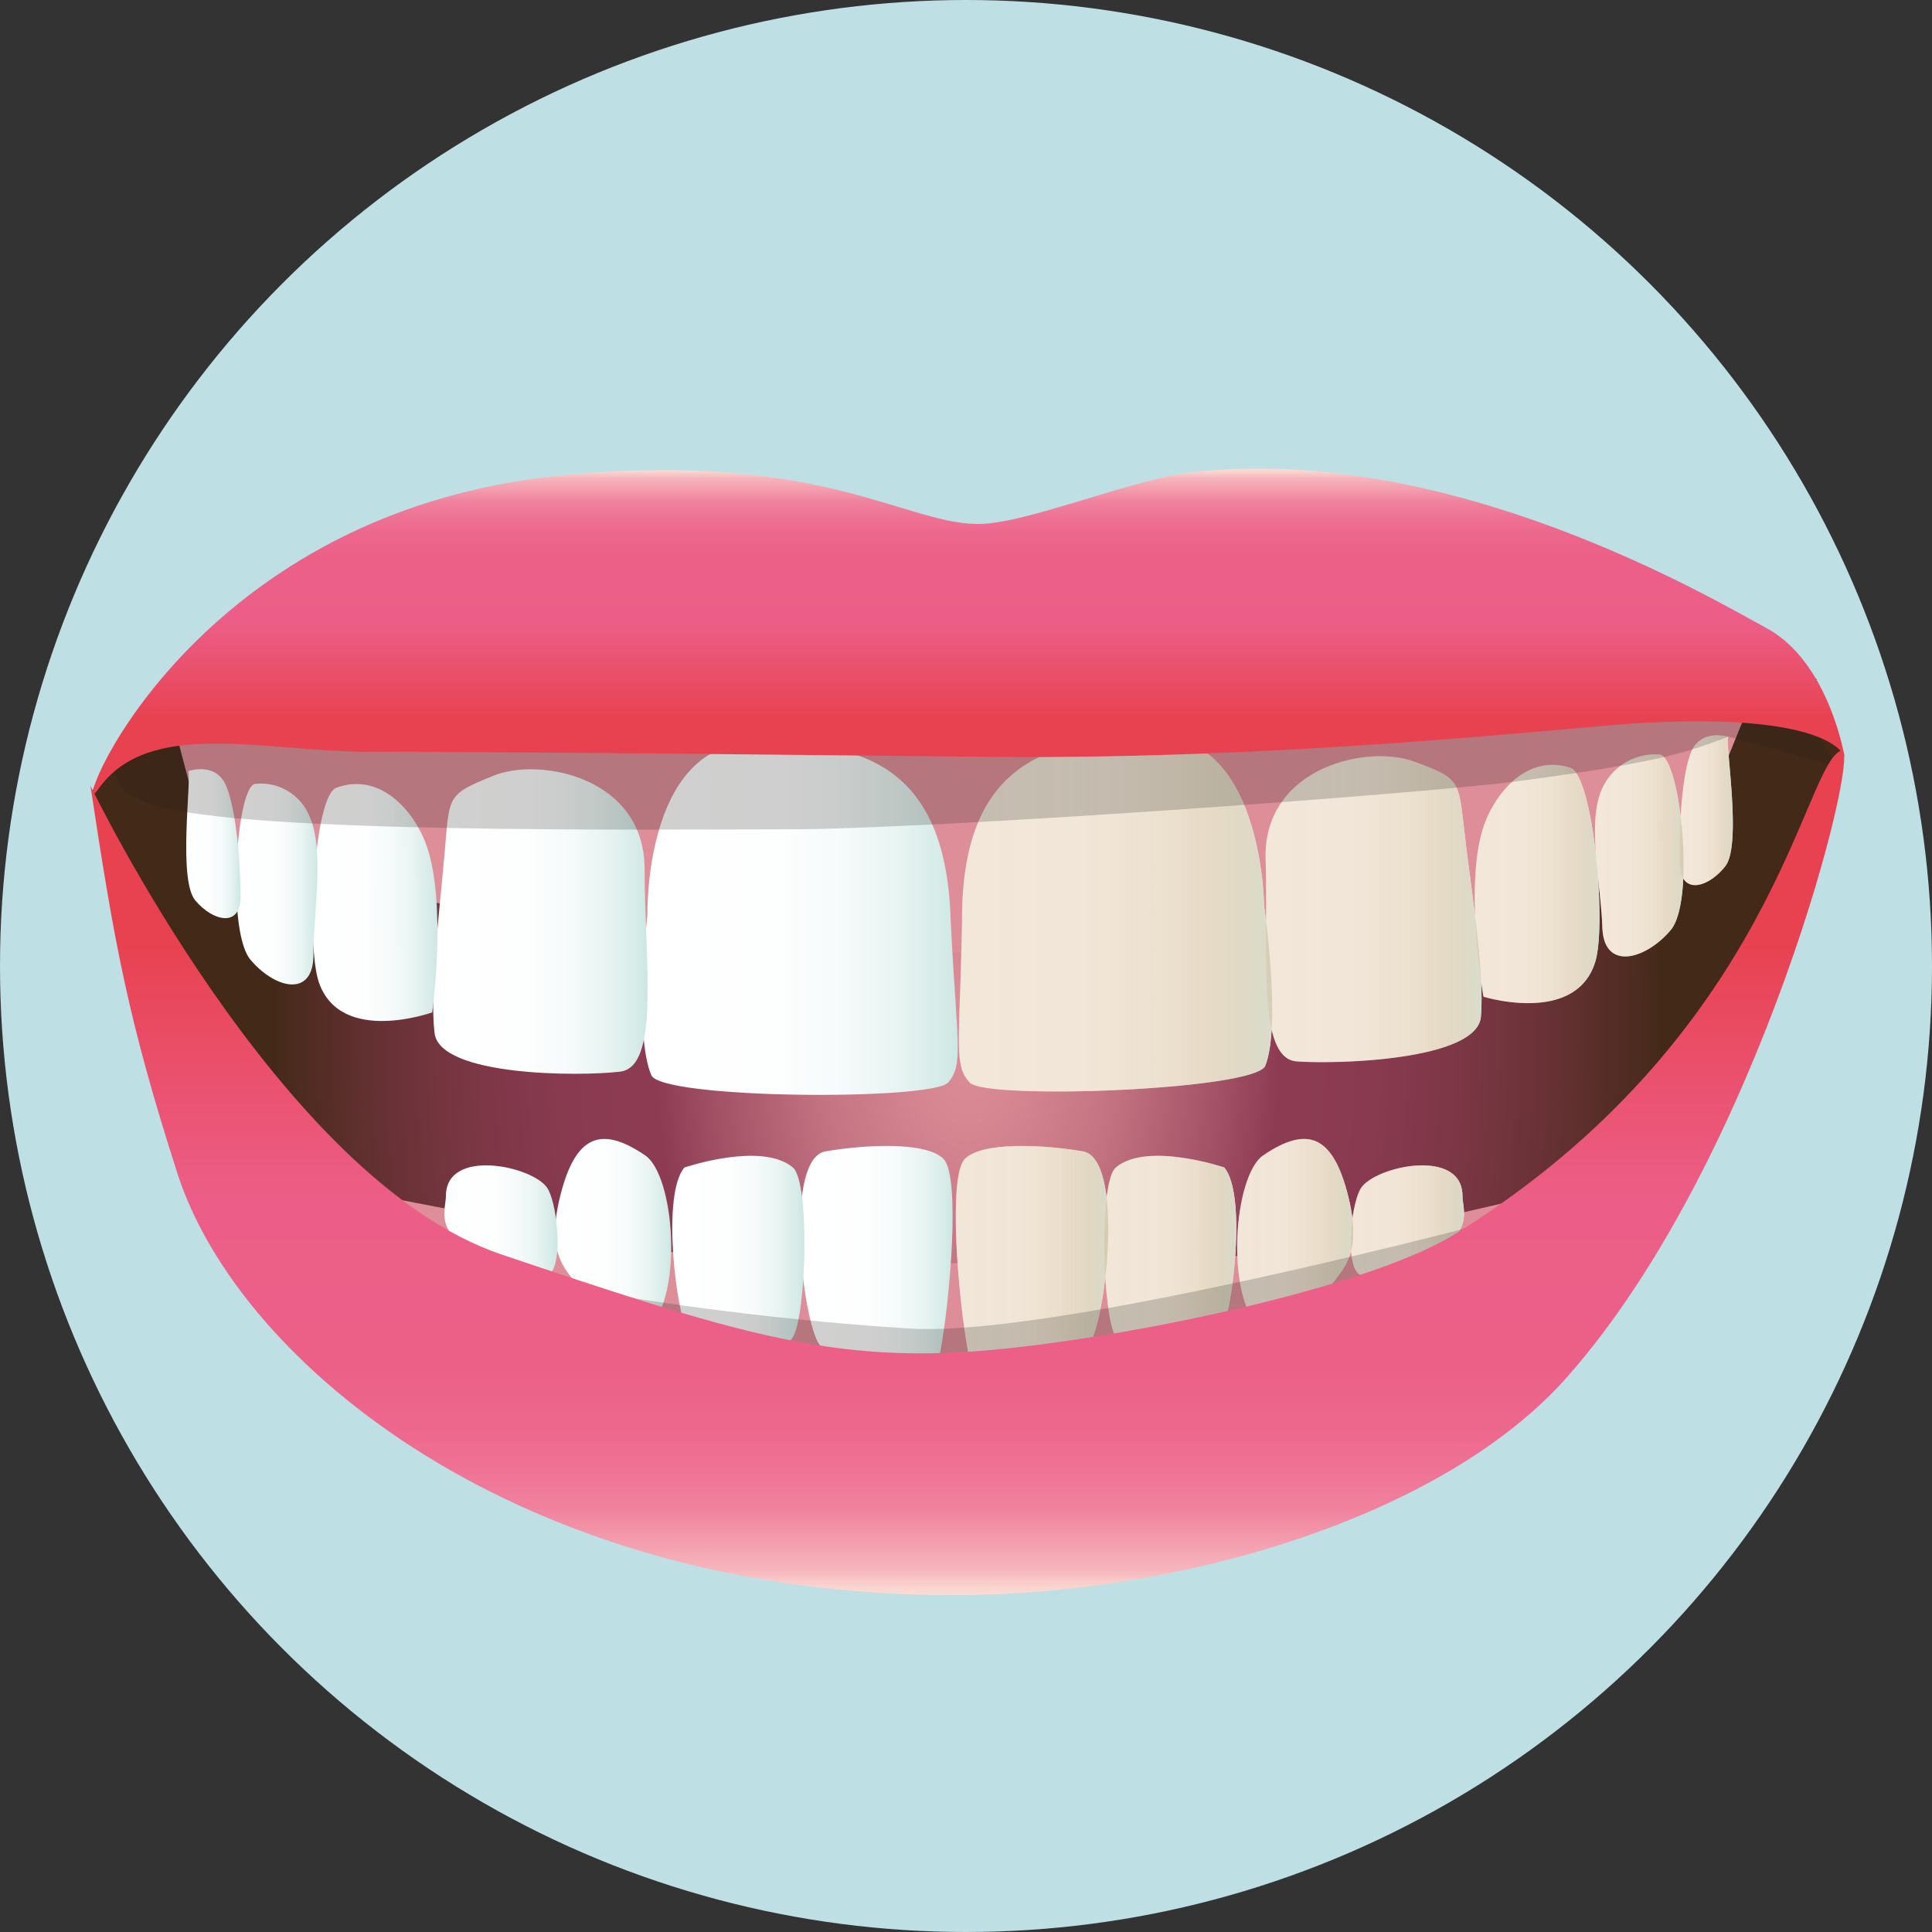 <svg xmlns="http://www.w3.org/2000/svg" xmlns:xlink="http://www.w3.org/1999/xlink" viewBox="0 0 175 175"><rect x="0" y="0" width="175" height="175" fill="#333333" stroke="none"/><defs><style>.cls-1{fill:#bedfe4;}.cls-2{fill:url(#radial-gradient);}.cls-3{fill:#dd8e98;}.cls-4{fill:#fff;}.cls-5{fill:url(#New_Gradient_Swatch_3);}.cls-6{fill:url(#New_Gradient_Swatch_3-2);}.cls-7{fill:url(#New_Gradient_Swatch_3-3);}.cls-8{fill:url(#New_Gradient_Swatch_3-4);}.cls-9{opacity:0.84;}.cls-10{fill:url(#linear-gradient);}.cls-11{fill:url(#linear-gradient-2);}.cls-12{fill:url(#linear-gradient-3);}.cls-13{fill:url(#linear-gradient-4);}.cls-14{fill:url(#New_Gradient_Swatch_3-5);}.cls-15{fill:url(#New_Gradient_Swatch_3-6);}.cls-16{fill:url(#New_Gradient_Swatch_3-7);}.cls-17{fill:url(#New_Gradient_Swatch_3-8);}.cls-18{fill:url(#New_Gradient_Swatch_3-9);}.cls-19{opacity:0.82;}.cls-20{fill:url(#linear-gradient-5);}.cls-21{fill:url(#linear-gradient-6);}.cls-22{fill:url(#linear-gradient-7);}.cls-23{fill:url(#linear-gradient-8);}.cls-24{fill:url(#linear-gradient-9);}.cls-25{fill:#1d1d1b;opacity:0.21;}.cls-26{fill:url(#linear-gradient-10);}.cls-27{fill:url(#linear-gradient-11);}</style><radialGradient id="radial-gradient" cx="87.63" cy="92.9" r="63.09" gradientTransform="translate(0 -65.03) scale(1 1.7)" gradientUnits="userSpaceOnUse"><stop offset="0" stop-color="#dd8e98"/><stop offset=".08" stop-color="#d68792"/><stop offset=".21" stop-color="#c47482"/><stop offset=".35" stop-color="#a65569"/><stop offset=".45" stop-color="#8d3b53"/><stop offset=".58" stop-color="#893a50"/><stop offset=".7" stop-color="#7d3746"/><stop offset=".83" stop-color="#693236"/><stop offset=".96" stop-color="#4d2b20"/><stop offset="1" stop-color="#432918"/></radialGradient><linearGradient id="New_Gradient_Swatch_3" x1="72.47" y1="113.95" x2="86.29" y2="113.95" gradientUnits="userSpaceOnUse"><stop offset="0" stop-color="#fff"/><stop offset=".44" stop-color="#fdfefe"/><stop offset=".65" stop-color="#f5fafa"/><stop offset=".81" stop-color="#e8f4f2"/><stop offset=".95" stop-color="#d6ebe8"/><stop offset="1" stop-color="#cde7e3"/></linearGradient><linearGradient id="New_Gradient_Swatch_3-2" x1="60.88" y1="113.72" x2="72.84" y2="113.72" xlink:href="#New_Gradient_Swatch_3"/><linearGradient id="New_Gradient_Swatch_3-3" x1="50.28" y1="112.14" x2="60.81" y2="112.14" xlink:href="#New_Gradient_Swatch_3"/><linearGradient id="New_Gradient_Swatch_3-4" x1="40.25" y1="110.6" x2="50.51" y2="110.6" xlink:href="#New_Gradient_Swatch_3"/><linearGradient id="linear-gradient" x1="86.57" y1="113.95" x2="100.39" y2="113.95" gradientUnits="userSpaceOnUse"><stop offset="0" stop-color="#ca9e67" stop-opacity=".3"/><stop offset=".32" stop-color="#ca9f68" stop-opacity=".31"/><stop offset=".47" stop-color="#caa16c" stop-opacity=".34"/><stop offset=".59" stop-color="#cba674" stop-opacity=".4"/><stop offset=".69" stop-color="#ccac7e" stop-opacity=".47"/><stop offset=".78" stop-color="#cdb48b" stop-opacity=".58"/><stop offset=".86" stop-color="#cebe9b" stop-opacity=".7"/><stop offset=".94" stop-color="#cfc9ae" stop-opacity=".85"/><stop offset="1" stop-color="#d1d5c2"/></linearGradient><linearGradient id="linear-gradient-2" x1="100.03" y1="113.72" x2="111.98" y2="113.72" xlink:href="#linear-gradient"/><linearGradient id="linear-gradient-3" x1="112.05" y1="112.14" x2="122.58" y2="112.14" xlink:href="#linear-gradient"/><linearGradient id="linear-gradient-4" x1="122.35" y1="110.6" x2="132.61" y2="110.6" xlink:href="#linear-gradient"/><linearGradient id="New_Gradient_Swatch_3-5" x1="58.22" y1="83.24" x2="86.71" y2="83.24" xlink:href="#New_Gradient_Swatch_3"/><linearGradient id="New_Gradient_Swatch_3-6" x1="39.25" y1="83.47" x2="58.67" y2="83.47" xlink:href="#New_Gradient_Swatch_3"/><linearGradient id="New_Gradient_Swatch_3-7" x1="35.28" y1="82.29" x2="46.56" y2="82.29" gradientTransform="translate(-7.57 -.23) rotate(-.42)" xlink:href="#New_Gradient_Swatch_3"/><linearGradient id="New_Gradient_Swatch_3-8" x1="21.4" y1="80.14" x2="28.75" y2="80.14" xlink:href="#New_Gradient_Swatch_3"/><linearGradient id="New_Gradient_Swatch_3-9" x1="16.87" y1="76.42" x2="21.79" y2="76.42" xlink:href="#New_Gradient_Swatch_3"/><linearGradient id="linear-gradient-5" x1="86.85" y1="82.8" x2="115.24" y2="82.8" xlink:href="#linear-gradient"/><linearGradient id="linear-gradient-6" x1="114.63" y1="82.33" x2="134.19" y2="82.33" xlink:href="#linear-gradient"/><linearGradient id="linear-gradient-7" x1="133.58" y1="80.07" x2="144.89" y2="80.07" xlink:href="#linear-gradient"/><linearGradient id="linear-gradient-8" x1="144.47" y1="77.5" x2="152.49" y2="77.5" xlink:href="#linear-gradient"/><linearGradient id="linear-gradient-9" x1="152.16" y1="73.39" x2="156.97" y2="73.39" xlink:href="#linear-gradient"/><linearGradient id="linear-gradient-10" x1="87.78" y1="42.44" x2="87.78" y2="71.89" gradientUnits="userSpaceOnUse"><stop offset="0" stop-color="#fbdcd4"/><stop offset=".01" stop-color="#fad4cf"/><stop offset=".03" stop-color="#f6b5bc"/><stop offset=".07" stop-color="#f399ab"/><stop offset=".1" stop-color="#f0839e"/><stop offset=".15" stop-color="#ee7294"/><stop offset=".2" stop-color="#ed678c"/><stop offset=".27" stop-color="#ec6088"/><stop offset=".47" stop-color="#ec5e87"/><stop offset=".77" stop-color="#e84251"/></linearGradient><linearGradient id="linear-gradient-11" x1="87.63" y1="144.49" x2="87.63" y2="67.97" xlink:href="#linear-gradient-10"/></defs><title>whitning</title><circle class="cls-1" cx="87.5" cy="87.5" r="87.5"/><path class="cls-2" d="M8.41 71.6s5.93-18.44 43.25-19.76c1.76 0 83.43 2.63 83.43 2.63l29.42 7 2.34 6.73-12 34.54s-52.69 31.26-54.45 31.26l-62.4-11.9-21.69-21.52z"/><path class="cls-3" d="M15 62.82l4.17 15.81 42.59 6.59s39.74 2 41.05 1.16l36.23-4 16-10.1 4.17-10.32a10.17 10.17 0 0 0-5.71-2.2c-3.04-.01-138.5 3.06-138.5 3.06zM119.78 132.32l30.9-26.68-35 8.06s-43.38.78-44.7 1.66l-42.55-8.18-11.25-10 2.48 7.45s15.14 18.63 18.21 18.63l81.91 9.06z"/><path class="cls-4" d="M98.08 104.29c-3.66-.63-9.15-.89-10.69.69s-.59 12.73.29 17.42c.52 2.77 9.61 2 11.12-.88s2.93-16.61-.72-17.23zM110.89 105.75s-7-2.38-9.82 0c-1.55 1.29-1.23 13.4 0 15.37s8.18 2.36 9.41 0 2.45-13.01.41-15.37zM122.12 108.35c-1.38-5.54-3.7-6.42-7.71-3.69-2.6 1.78-3.53 12.48-.25 15.8 1.62 1.63 5.07-.05 5.72-2.62s3.88-2.89 2.24-9.49zM132.47 108.34c0-4.41-7.85-2.73-9.18-.74-.83 1.24-1.37 6-.48 7.48s3.4-.25 6.44-1.46c4.39-1.77 3.22-4.11 3.22-5.28z"/><path class="cls-5" d="M74.78 104.29c3.66-.63 9.15-.89 10.69.69s.59 12.73-.29 17.42c-.52 2.77-9.61 2-11.12-.88s-2.93-16.61.72-17.23z"/><path class="cls-6" d="M62 105.75s7-2.38 9.82 0c1.55 1.29 1.23 13.4 0 15.37s-8.18 2.36-9.41 0-2.48-13.01-.41-15.37z"/><path class="cls-7" d="M50.74 108.35c1.38-5.54 3.7-6.42 7.71-3.69 2.6 1.78 3.53 12.48.25 15.8-1.62 1.63-5.07-.05-5.72-2.62s-3.88-2.89-2.24-9.49z"/><path class="cls-8" d="M40.39 108.34c0-4.41 7.85-2.73 9.18-.74.83 1.24 1.37 6 .48 7.48s-3.4-.25-6.44-1.46c-4.39-1.77-3.22-4.11-3.22-5.28z"/><g class="cls-9"><path class="cls-10" d="M98.08 104.29c-3.66-.63-9.15-.89-10.69.69s-.59 12.73.29 17.42c.52 2.77 9.61 2 11.12-.88s2.93-16.61-.72-17.23z"/><path class="cls-11" d="M110.89 105.75s-7-2.38-9.82 0c-1.55 1.29-1.23 13.4 0 15.37s8.18 2.36 9.41 0 2.45-13.01.41-15.37z"/><path class="cls-12" d="M122.12 108.35c-1.38-5.54-3.7-6.42-7.71-3.69-2.6 1.78-3.53 12.48-.25 15.8 1.62 1.63 5.07-.05 5.72-2.62s3.88-2.89 2.24-9.49z"/><path class="cls-13" d="M132.47 108.34c0-4.41-7.85-2.73-9.18-.74-.83 1.24-1.37 6-.48 7.48s3.4-.25 6.44-1.46c4.39-1.77 3.22-4.11 3.22-5.28z"/></g><path class="cls-14" d="M68 67.31c9.66-.24 17.76 1.61 18.12 16.24.56 11 1.19 12.85-.23 14.5s-25.89 1.52-26.89-.65c-1.6-3.72-.36-14.49-.36-14.49s-.34-15.36 9.36-15.6z"/><path class="cls-15" d="M44.63 70.29c4.22-1.76 13.76.09 13.76 8.43s1.42 17.91-2.22 18.35-16.36.44-16.81-3.51.45-11 .91-16.25.15-5.31 4.36-7.02z"/><path class="cls-16" d="M30.47 71.35c4-1.45 7 2.14 8.08 5 2 5.25.6 15.35.6 15.35s-8.27 2.98-10.26-2.7c-1.18-3.39-.47-16.9 1.58-17.65z"/><path class="cls-17" d="M23.16 71a4.75 4.75 0 0 1 4.79 2.75c1.5 3 .44 8.78.44 12.73s-3.51 3.07-5.71.44-1.25-15.92.48-15.92z"/><path class="cls-18" d="M17.05 69.85s2.48-.9 3.43 1.32 1.31 7.22 1.31 10.06-2.53 2.21-4.11.32-.31-11.07-.63-11.7z"/><path class="cls-4" d="M104.72 66.75c-9.66.07-17.69 2.19-17.58 16.82-.21 11-.78 12.89.7 14.49s25.91.68 26.77-1.53c1.47-3.77-.11-14.49-.11-14.49s-.12-15.37-9.78-15.29zM128.12 69c-4.27-1.62-13.75.54-13.48 8.87s-.84 18 2.81 18.27 16.36-.09 16.69-4.06-.81-11-1.43-16.21-.32-5.29-4.59-6.87zM142.24 69.55c-4-1.29-6.89 2.41-7.87 5.36-1.77 5.33 0 15.37 0 15.37s8.37 2.6 10.13-3.17c1.05-3.42-.19-16.89-2.26-17.56zM150.29 68.35a5.26 5.26 0 0 0-5.09 2.92c-1.53 3-.19 8.79-.06 12.74s3.9 2.95 6.19.24.83-15.96-1.04-15.9zM156.55 66.75s-2.51-.81-3.39 1.43-1.08 7.25-1 10.1 2.6 2.13 4.12.18-.03-11.06.27-11.71z"/><g class="cls-19"><path class="cls-20" d="M104.72 66.75c-9.66.07-17.69 2.19-17.58 16.82-.21 11-.78 12.89.7 14.49s25.91.68 26.77-1.53c1.47-3.77-.11-14.49-.11-14.49s-.12-15.37-9.78-15.29z"/><path class="cls-21" d="M128.12 69c-4.27-1.62-13.75.54-13.48 8.87s-.84 18 2.81 18.27 16.36-.09 16.69-4.06-.81-11-1.43-16.21-.32-5.29-4.59-6.87z"/><path class="cls-22" d="M142.24 69.55c-4-1.29-6.89 2.41-7.87 5.36-1.77 5.33 0 15.37 0 15.37s8.37 2.6 10.13-3.17c1.05-3.42-.19-16.89-2.26-17.56z"/><path class="cls-23" d="M150.29 68.35a5.26 5.26 0 0 0-5.09 2.92c-1.53 3-.19 8.79-.06 12.74s3.9 2.95 6.19.24.83-15.96-1.04-15.9z"/><path class="cls-24" d="M156.55 66.75s-2.51-.81-3.39 1.43-1.08 7.25-1 10.1 2.6 2.13 4.12.18-.03-11.06.27-11.71z"/></g><path class="cls-25" d="M14.78 64.58s-9.22 5.71-.88 8.34 44.79 2.2 57.52 2.2 57-3.15 66.3-4.39c13.17-1.76 15.26-2.67 18.82-4l9.72 2.65s-6.15-12.29-11.42-12.73-59.28-2.2-64.55-2.2l-75.51 10.13z"/><path class="cls-26" d="M86.79 68.53s-39-.44-53.57-.44c-9.22 0-19.76-3.09-24.3 3.37-3 4.32 7.27-25 42-28.4 23.72-2.34 31.33 4.69 38.08 4.39 4.39-.19 13.79-4.09 19-4.68 23.42-2.63 47.14 11.49 52 14.12 5.71 3.07 7.1 11.75 7.1 11.75s-.66-4.06-18-3.18c-6.54.33-32.89 3.54-62.31 3.07z"/><path class="cls-25" d="M141.68 108.93s-44.79 12.29-59.28 11.41-43.47-4.34-50.94-10.53-10.1 17.56 30.3 20.2 55.77-2.63 67.18-8.78l12.74-12.3z"/><path class="cls-27" d="M8.19 71.16s17.17 35.68 37.18 42.45 28.69 9.37 40.54 8.93 37.3-5.42 45.89-10.76c29-18 31.56-42.74 35-43.8 1.9-.59-7.29 36.89-24.85 56.75-11.12 12.59-34.84 19.76-55.62 19.76-39.2 0-64.69-20.93-70.26-38.2-4.44-13.84-5.69-20.64-7.88-35.13z"/></svg>